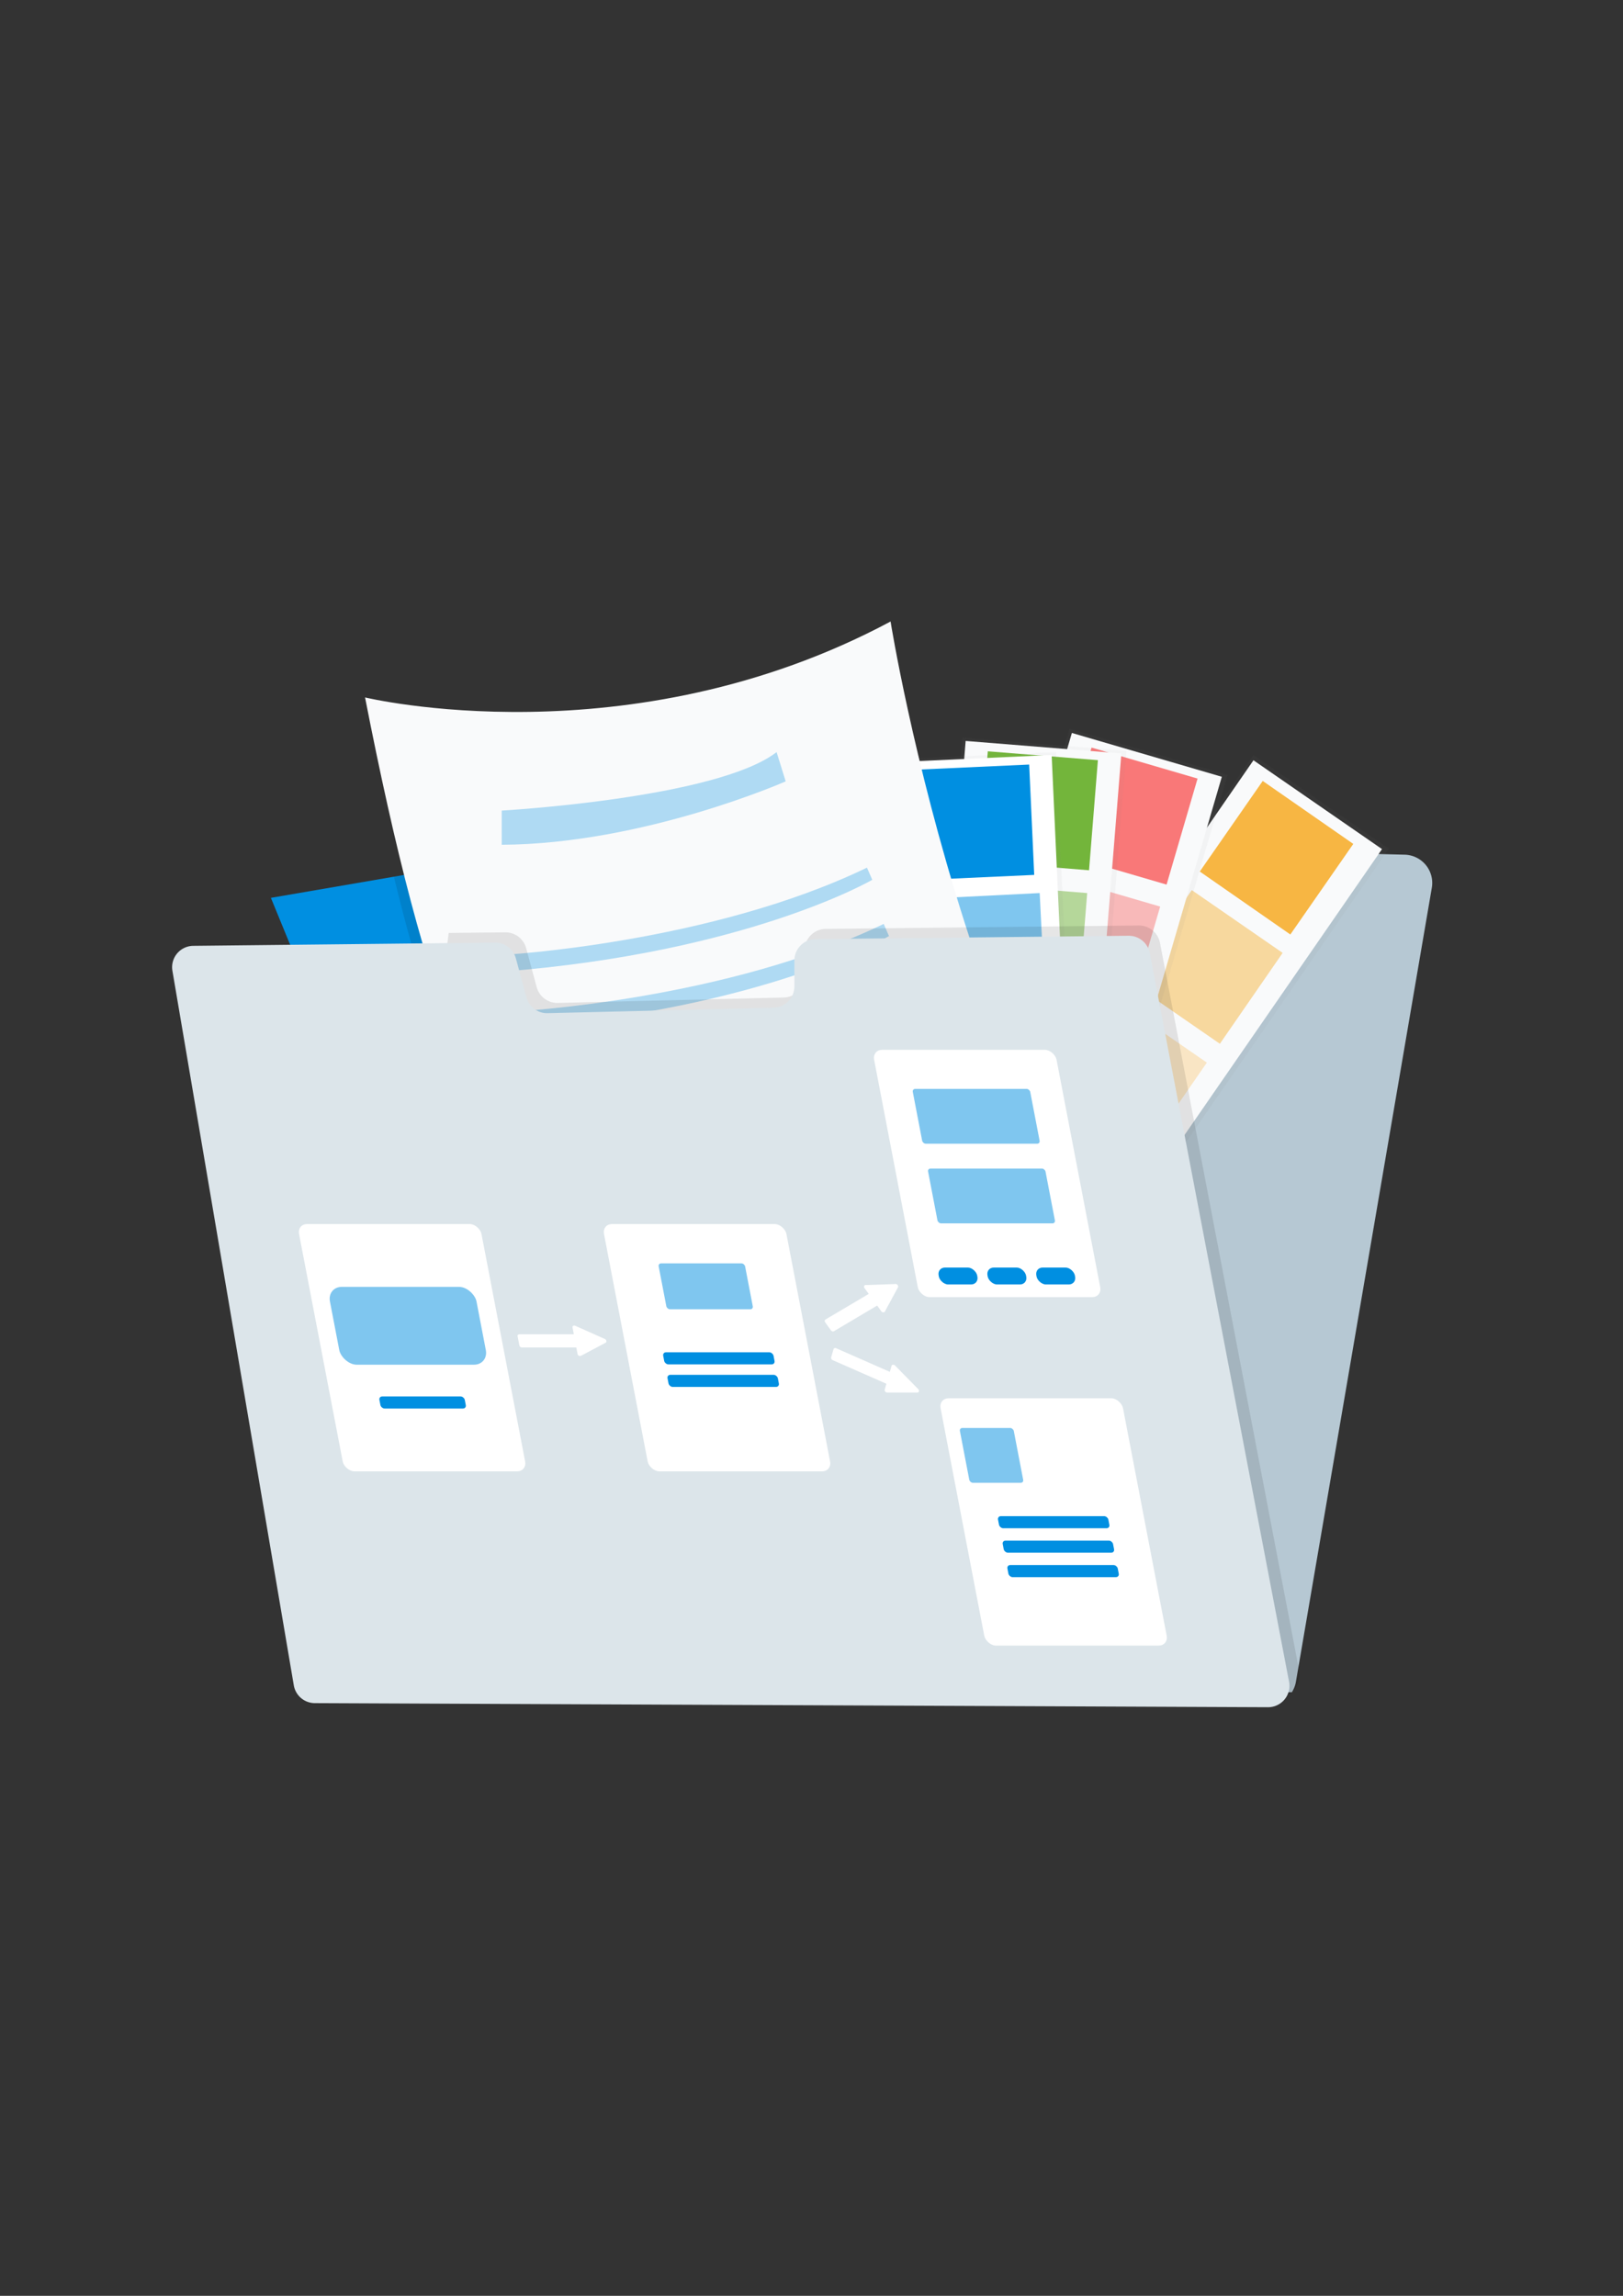 <?xml version="1.0" encoding="UTF-8" standalone="no"?>
<!-- Created with Inkscape (http://www.inkscape.org/) -->

<svg
   xmlns:dc="http://purl.org/dc/elements/1.1/"
   xmlns:cc="http://creativecommons.org/ns#"
   xmlns:rdf="http://www.w3.org/1999/02/22-rdf-syntax-ns#"
   xmlns:svg="http://www.w3.org/2000/svg"
   xmlns="http://www.w3.org/2000/svg"
   xmlns:xlink="http://www.w3.org/1999/xlink"
   xmlns:sodipodi="http://sodipodi.sourceforge.net/DTD/sodipodi-0.dtd"
   xmlns:inkscape="http://www.inkscape.org/namespaces/inkscape"
   width="210mm"
   height="297mm"
   viewBox="0 0 210 297"
   version="1.1"
   id="svg2460"
   inkscape:version="0.92.4 (5da689c313, 2019-01-14)"
   sodipodi:docname="folder flow.svg">
  <rect x="0" y="0" width="210" height="297" fill="#333333" stroke="none"/>
  <defs
     id="defs2454">
    <linearGradient
       xlink:href="#f98c7255-8898-49c2-b340-75dadcc4ae5e"
       gradientTransform="translate(123.74,-187.29)"
       y2="464.42"
       x2="450.43"
       y1="726.27"
       x1="450.43"
       id="7820c60a-6dd2-4e9e-820c-a335a5d419d8" />
    <linearGradient
       gradientUnits="userSpaceOnUse"
       y2="132.32"
       x2="819.93"
       y1="598.64"
       x1="819.93"
       id="f98c7255-8898-49c2-b340-75dadcc4ae5e">
      <stop
         id="stop1740"
         stop-opacity="0.25"
         stop-color="gray"
         offset="0" />
      <stop
         id="stop1742"
         stop-opacity="0.12"
         stop-color="gray"
         offset="0.54" />
      <stop
         id="stop1744"
         stop-opacity="0.1"
         stop-color="gray"
         offset="1" />
    </linearGradient>
    <linearGradient
       xlink:href="#f98c7255-8898-49c2-b340-75dadcc4ae5e"
       gradientTransform="rotate(90,617.54,562.87)"
       y2="457.32"
       x2="456.74"
       y1="719.17"
       x1="456.74"
       id="0ab0c4d5-5a87-488b-b190-408bea02e292" />
    <linearGradient
       xlink:href="#f98c7255-8898-49c2-b340-75dadcc4ae5e"
       gradientTransform="rotate(90,643.61,568.06)"
       y2="463.92"
       x2="476.5"
       y1="725.77"
       x1="476.5"
       id="4f6991c1-2d70-49f7-ad45-4cbe0a2e669a" />
    <linearGradient
       xlink:href="#f98c7255-8898-49c2-b340-75dadcc4ae5e"
       gradientTransform="rotate(90,629.01,560.64)"
       y2="395.19"
       x2="476.17"
       y1="658.02"
       x1="476.17"
       id="2353f27f-2b2f-460e-adf7-0d1e44be71db" />
    <linearGradient
       gradientUnits="userSpaceOnUse"
       x2="205.5"
       y1="458.72"
       x1="205.5"
       id="d0586609-2d1f-4894-831f-bc1bf1cfe805">
      <stop
         id="stop12277"
         stop-opacity="0.25"
         stop-color="gray"
         offset="0" />
      <stop
         id="stop12279"
         stop-opacity="0.12"
         stop-color="gray"
         offset="0.54" />
      <stop
         id="stop12281"
         stop-opacity="0.1"
         stop-color="gray"
         offset="1" />
    </linearGradient>
    <linearGradient
       xlink:href="#d0586609-2d1f-4894-831f-bc1bf1cfe805"
       y2="40.02"
       x2="347.94"
       y1="120.14"
       x1="347.94"
       id="dc1a1433-8955-4fce-8d84-3a5c46e8d5cb"
       gradientTransform="matrix(0.265,0,0,0.269,-676.577,-481.795)" />
    <linearGradient
       xlink:href="#d0586609-2d1f-4894-831f-bc1bf1cfe805"
       y2="189.02"
       x2="347.94"
       y1="269.14"
       x1="347.94"
       id="6583b9bd-7f21-4a55-b428-c52c7257def0"
       gradientTransform="matrix(0.265,0,0,0.269,-676.577,-481.795)" />
    <linearGradient
       xlink:href="#d0586609-2d1f-4894-831f-bc1bf1cfe805"
       y2="337.02"
       x2="347.94"
       y1="417.14"
       x1="347.94"
       id="d5bb9150-ad00-4040-8c31-39c92932ad3e"
       gradientTransform="matrix(0.265,0,0,0.269,-676.577,-481.795)" />
    <linearGradient
       xlink:href="#d0586609-2d1f-4894-831f-bc1bf1cfe805"
       y2="737.77"
       x2="660.91"
       y1="754.77"
       x1="660.91"
       id="43ab44a3-beba-4304-ae82-955b08a7fed3" />
    <linearGradient
       xlink:href="#d0586609-2d1f-4894-831f-bc1bf1cfe805"
       y2="417"
       x2="810"
       y1="732"
       x1="810"
       id="e180fe82-c096-4b7f-a7fc-e0d67eafb4b3" />
    <linearGradient
       gradientTransform="matrix(0.265,0,-0.051,0.265,-627.109,-21.554)"
       xlink:href="#d0586609-2d1f-4894-831f-bc1bf1cfe805-2"
       y2="417"
       x2="810"
       y1="732"
       x1="810"
       id="e180fe82-c096-4b7f-a7fc-e0d67eafb4b3-8" />
    <linearGradient
       gradientUnits="userSpaceOnUse"
       x2="205.5"
       y1="458.72"
       x1="205.5"
       id="d0586609-2d1f-4894-831f-bc1bf1cfe805-2">
      <stop
         id="stop12277-0"
         stop-opacity="0.25"
         stop-color="gray"
         offset="0" />
      <stop
         id="stop12279-1"
         stop-opacity="0.12"
         stop-color="gray"
         offset="0.54" />
      <stop
         id="stop12281-9"
         stop-opacity="0.1"
         stop-color="gray"
         offset="1" />
    </linearGradient>
    <linearGradient
       gradientTransform="matrix(0.265,0,0,0.269,-592.091,-2.383)"
       xlink:href="#d0586609-2d1f-4894-831f-bc1bf1cfe805-2"
       y2="737.77"
       x2="660.91"
       y1="754.77"
       x1="660.91"
       id="43ab44a3-beba-4304-ae82-955b08a7fed3-5" />
    <linearGradient
       gradientUnits="userSpaceOnUse"
       x2="205.5"
       y1="458.72"
       x1="205.5"
       id="linearGradient12536">
      <stop
         id="stop12530"
         stop-opacity="0.25"
         stop-color="gray"
         offset="0" />
      <stop
         id="stop12532"
         stop-opacity="0.12"
         stop-color="gray"
         offset="0.54" />
      <stop
         id="stop12534"
         stop-opacity="0.1"
         stop-color="gray"
         offset="1" />
    </linearGradient>
  </defs>
  <sodipodi:namedview
     id="base"
     pagecolor="#ffffff"
     bordercolor="#666666"
     borderopacity="1.0"
     inkscape:pageopacity="0.0"
     inkscape:pageshadow="2"
     inkscape:zoom="0.35000001"
     inkscape:cx="-485.56157"
     inkscape:cy="656.23383"
     inkscape:document-units="mm"
     inkscape:current-layer="layer1"
     showgrid="false"
     inkscape:window-width="1680"
     inkscape:window-height="987"
     inkscape:window-x="-8"
     inkscape:window-y="-8"
     inkscape:window-maximized="1" />
  <g
     inkscape:label="Ebene 1"
     inkscape:groupmode="layer"
     id="layer1">
    <path
       id="path1870"
       d="m 47.186,219.022 a 3.638,3.638 0 0 1 -0.812,-2.77 l 11.679,-95.56 0.968,-7.938 a 3.664,3.664 0 0 1 3.609,-3.217 l 34.208,-0.228 a 3.659,3.659 0 0 0 3.635,-3.76 l -0.013,-0.362 a 3.662,3.662 0 0 1 3.659,-3.786 h 35.946 a 3.659,3.659 0 0 1 3.659,3.651 3.905,3.905 0 0 1 -0.032,0.492 3.659,3.659 0 0 0 3.535,4.143 l 34.523,0.881 a 3.657,3.657 0 0 1 3.514,4.276 l -17.259,100.806 -0.325,1.905 a 3.58,3.58 0 0 1 -0.529,1.365 z"
       inkscape:connector-curvature="0"
       style="fill:#b6c8d3;stroke-width:0.265;fill-opacity:1" />
    <g
       id="g3396"
       transform="translate(12.406,2.381)">
      <g
         style="opacity:0.5"
         id="g1874"
         transform="matrix(0.265,0,0,0.265,-28.096,29.993)">
        <rect
           style="fill:url(#2353f27f-2b2f-460e-adf7-0d1e44be71db)"
           x="531.63"
           y="367.62"
           width="262.83"
           height="80.36"
           transform="rotate(-55.36,617.318,424.549)"
           id="rect1872" />
      </g>
      <rect
         style="fill:#f9fafb;stroke-width:0.265"
         x="177.783"
         y="-6.177"
         width="20.214"
         height="68.609"
         transform="rotate(34.64)"
         id="rect1876" />
      <rect
         style="fill:#f7b643;stroke-width:0.264"
         x="180.275"
         y="-5.174"
         width="14.271"
         height="14.271"
         transform="rotate(34.804)"
         id="rect1878" />
      <rect
         style="opacity:0.5;fill:#f7b643;stroke-width:0.265"
         x="180.763"
         y="12.178"
         width="14.29"
         height="14.29"
         transform="rotate(34.64)"
         id="rect1880" />
      <rect
         style="opacity:0.3;fill:#f7b643;stroke-width:0.265"
         x="180.761"
         y="29.432"
         width="14.29"
         height="14.29"
         transform="rotate(34.64)"
         id="rect1882" />
      <g
         style="opacity:0.5"
         id="g1886"
         transform="matrix(0.265,0,0,0.265,-28.096,29.993)">
        <rect
           style="fill:url(#4f6991c1-2d70-49f7-ad45-4cbe0a2e669a)"
           x="485.89"
           y="360.77"
           width="261.85"
           height="80.36"
           transform="rotate(-73.71,579.745,408.101)"
           id="rect1884" />
      </g>
      <rect
         style="fill:#f9fafb;stroke-width:0.265"
         x="147.142"
         y="53.305"
         width="20.214"
         height="68.35"
         transform="rotate(16.29)"
         id="rect1888" />
      <rect
         style="fill:#f97878;stroke-width:0.265"
         x="150.118"
         y="54.408"
         width="14.29"
         height="14.29"
         transform="rotate(16.29)"
         id="rect1890" />
      <rect
         style="opacity:0.5;fill:#f97878;stroke-width:0.265"
         x="150.118"
         y="71.66"
         width="14.29"
         height="14.29"
         transform="rotate(16.29)"
         id="rect1892" />
      <rect
         style="opacity:0.3;fill:#f97878;stroke-width:0.265"
         x="150.117"
         y="88.91"
         width="14.29"
         height="14.29"
         transform="rotate(16.29)"
         id="rect1894" />
      <g
         style="opacity:0.5"
         id="g1898"
         transform="matrix(0.265,0,0,0.265,-28.096,29.993)">
        <rect
           style="fill:url(#0ab0c4d5-5a87-488b-b190-408bea02e292)"
           x="461.24"
           y="361.9"
           width="261.85"
           height="80.36"
           transform="rotate(-85.4,558.942,405.02)"
           id="rect1896" />
      </g>
      <rect
         style="fill:#f9fafb;stroke-width:0.265"
         x="119.673"
         y="84.146"
         width="20.214"
         height="68.35"
         transform="rotate(4.6)"
         id="rect1900" />
      <rect
         style="fill:#73b53b;stroke-width:0.265"
         x="122.639"
         y="85.251"
         width="14.29"
         height="14.29"
         transform="rotate(4.6)"
         id="rect1902" />
      <rect
         style="opacity:0.5;fill:#73b53b;stroke-width:0.265"
         x="122.637"
         y="102.5"
         width="14.29"
         height="14.29"
         transform="rotate(4.6)"
         id="rect1904" />
      <rect
         style="opacity:0.3;fill:#73b53b;stroke-width:0.265"
         x="122.638"
         y="119.754"
         width="14.29"
         height="14.29"
         transform="rotate(4.6)"
         id="rect1906" />
      <g
         style="opacity:0.5"
         id="g1910"
         transform="matrix(0.265,0,0,0.265,-28.096,29.993)">
        <rect
           style="fill:url(#7820c60a-6dd2-4e9e-820c-a335a5d419d8)"
           x="533.99"
           y="277.13"
           width="80.36"
           height="261.85"
           transform="rotate(-2.61,-111.13,1128.408)"
           id="rect1908" />
      </g>
      <rect
         style="fill:#ffffff;stroke-width:0.265"
         x="98.986"
         y="100.824"
         width="20.214"
         height="68.35"
         transform="rotate(-2.61)"
         id="rect1912" />
      <rect
         style="fill:#008fe1;stroke-width:0.265"
         x="101.949"
         y="101.925"
         width="14.29"
         height="14.29"
         transform="rotate(-2.61)"
         id="rect1914" />
      <rect
         style="opacity:0.5;fill:#008fe1;stroke-width:0.265"
         x="102.009"
         y="119.107"
         width="14.308"
         height="14.308"
         transform="rotate(-2.862)"
         id="rect1916" />
      <rect
         style="opacity:0.3;fill:#008fe1;stroke-width:0.265"
         x="101.948"
         y="136.429"
         width="14.29"
         height="14.29"
         transform="rotate(-2.61)"
         id="rect1918" />
      <path
         style="opacity:0.1;stroke-width:0.265"
         inkscape:connector-curvature="0"
         d="m 112.049,186.285 -17.96,6.948 a 134.99,134.99 0 0 1 -30.517,2.805 C 57.354,185.735 47.067,169.709 37.907,155.625 L 25.146,124.492 77.664,109.255 Z"
         id="path1922" />
      <path
         style="fill:#008fe1;stroke-width:0.265"
         inkscape:connector-curvature="0"
         d="m 125.41,181.962 c 0,0 -27.9,16.505 -69.556,12.771 l -33.208,-80.963 15.915,-2.736 55.017,-9.448 31.221,78.801 z"
         id="path1924" />
      <path
         style="opacity:0.1;stroke-width:0.265"
         inkscape:connector-curvature="0"
         d="m 124.788,180.398 c -6.57,0.323 -14.171,0.291 -21.818,-0.622 -8.276,-0.974 -16.6,-2.979 -23.736,-6.657 C 73.269,170.048 68.168,166.706 63.72,162.698 52.15,152.292 44.99,137.406 38.561,111.046 l 55.017,-9.448 z"
         id="path1926" />
      <path
         style="fill:#f9fafb;stroke-width:0.265"
         inkscape:connector-curvature="0"
         d="m 145.257,175.871 c 0,0 -20.566,4.027 -41.5,1.548 -8.276,-0.974 -16.6,-2.979 -23.736,-6.657 -5.966,-3.072 -11.065,-6.413 -15.515,-10.422 -14.319,-12.883 -21.881,-32.626 -29.678,-72.496 0,0 34.189,8.252 67.998,-9.824 -0.011,0.013 11.385,71.128 42.431,97.851 z"
         id="path1928" />
      <path
         style="opacity:0.3;fill:#008fe1;stroke-width:0.265"
         inkscape:connector-curvature="0"
         d="m 52.512,102.481 c 0,0 27.802,-1.572 35.565,-7.564 l 1.177,3.784 c 0,0 -18.37,8.104 -36.743,8.202 z"
         id="path1932" />
      <path
         style="opacity:0.3;fill:#008fe1;stroke-width:0.265"
         inkscape:connector-curvature="0"
         d="m 52.512,121.161 c 0,0 26.919,-1.474 47.257,-11.298 l 0.688,1.572 c 0,0 -16.14,9.422 -47.945,11.888 z"
         id="path1934" />
      <path
         style="opacity:0.3;fill:#008fe1;stroke-width:0.265"
         inkscape:connector-curvature="0"
         d="m 54.679,128.44 c 0,0 26.919,-1.474 47.255,-11.298 l 0.688,1.572 c 0,0 -16.14,9.419 -47.942,11.888 z"
         id="path1936" />
      <path
         style="opacity:0.3;fill:#008fe1;stroke-width:0.265"
         inkscape:connector-curvature="0"
         d="m 56.843,135.729 c 0,0 26.919,-1.474 47.257,-11.298 l 0.685,1.572 c 0,0 -16.14,9.422 -47.942,11.888 z"
         id="path1938" />
      <path
         style="opacity:0.3;fill:#008fe1;stroke-width:0.265"
         inkscape:connector-curvature="0"
         d="m 59.01,143.018 c 0,0 26.919,-1.474 47.255,-11.298 l 0.688,1.572 c 0,0 -16.14,9.422 -47.942,11.888 z"
         id="path1940" />
      <path
         style="opacity:0.3;fill:#008fe1;stroke-width:0.265"
         inkscape:connector-curvature="0"
         d="m 61.175,150.31 c 0,0 26.919,-1.474 47.257,-11.298 l 0.685,1.572 c 0,0 -16.14,9.419 -47.942,11.888 z"
         id="path1942" />
    </g>
    <path
       id="path2066"
       d="m 167.146,218.906 a 2.728,2.728 0 0 1 -1.752,0.619 l -118.208,-0.503 a 3.638,3.638 0 0 1 -0.812,-2.77 l 11.679,-95.56 7.324,-0.079 a 2.768,2.768 0 0 1 2.699,2.043 l 1.368,5.048 a 2.768,2.768 0 0 0 2.736,2.043 l 29.229,-0.701 a 2.768,2.768 0 0 0 2.701,-2.768 v -3.344 a 2.768,2.768 0 0 1 2.736,-2.768 l 40.502,-0.437 a 2.768,2.768 0 0 1 2.744,2.246 l 17.912,93.662 0.116,0.603 a 2.752,2.752 0 0 1 -0.974,2.664 z"
       inkscape:connector-curvature="0"
       style="opacity:0.1;stroke-width:0.265" />
    <path
       id="path2068"
       d="m 146.024,121.055 -40.502,0.437 a 2.768,2.768 0 0 0 -2.738,2.765 v 3.347 a 2.768,2.768 0 0 1 -2.699,2.765 l -29.226,0.701 a 2.765,2.765 0 0 1 -2.738,-2.043 l -1.373,-5.046 a 2.765,2.765 0 0 0 -2.701,-2.043 l -39.039,0.421 a 2.765,2.765 0 0 0 -2.699,3.228 l 15.706,92.435 a 2.768,2.768 0 0 0 2.717,2.305 l 123.333,0.529 a 2.768,2.768 0 0 0 2.728,-3.286 l -18.023,-94.268 a 2.765,2.765 0 0 0 -2.744,-2.246 z"
       inkscape:connector-curvature="0"
       style="fill:#dce5ea;stroke-width:0.265;fill-opacity:1" />
    <g
       transform="matrix(1,0,0.192,1,378.475,49.58)"
       id="g12727">
      <rect
         style="fill:#ffffff;stroke:#ffffff;stroke-width:0.265;stroke-miterlimit:10"
         x="-360.779"
         y="108.903"
         width="23.339"
         height="31.729"
         rx="1.138"
         stroke-miterlimit="10"
         id="rect846" />
      <rect
         style="opacity:0.5;fill:#008fe1;stroke-width:0.265"
         x="-358.591"
         y="116.898"
         width="18.963"
         height="10.067"
         rx="1.889"
         id="rect848" />
      <rect
         style="fill:#008fe1;stroke-width:0.265"
         x="-354.633"
         y="131.072"
         width="11.046"
         height="1.564"
         rx="0.447"
         id="rect850" />
      <rect
         style="fill:#ffffff;stroke:#ffffff;stroke-width:0.265;stroke-miterlimit:10"
         x="-321.322"
         y="108.903"
         width="23.339"
         height="31.729"
         rx="1.138"
         stroke-miterlimit="10"
         id="rect852" />
      <rect
         style="opacity:0.5;fill:#008fe1;stroke-width:0.265"
         x="-315.184"
         y="113.858"
         width="11.184"
         height="5.937"
         rx="0.386"
         id="rect854" />
      <rect
         style="fill:#008fe1;stroke-width:0.265"
         x="-316.819"
         y="125.36"
         width="14.277"
         height="1.564"
         rx="0.447"
         id="rect856" />
      <rect
         style="fill:#008fe1;stroke-width:0.265"
         x="-316.819"
         y="128.276"
         width="14.277"
         height="1.564"
         rx="0.447"
         id="rect858" />
      <rect
         style="fill:#ffffff;stroke:#ffffff;stroke-width:0.265;stroke-miterlimit:10"
         x="-282.042"
         y="86.363"
         width="23.339"
         height="31.729"
         rx="1.138"
         stroke-miterlimit="10"
         id="rect860" />
      <rect
         style="opacity:0.5;fill:#008fe1;stroke-width:0.265"
         x="-277.97"
         y="91.287"
         width="15.195"
         height="7.091"
         rx="0.386"
         id="rect862" />
      <rect
         style="opacity:0.5;fill:#008fe1;stroke-width:0.265"
         x="-277.97"
         y="101.592"
         width="15.195"
         height="7.091"
         rx="0.386"
         id="rect864" />
      <rect
         style="fill:#008fe1;stroke-width:0.265"
         x="-279.185"
         y="114.398"
         width="4.985"
         height="2.188"
         rx="1.013"
         id="rect866" />
      <rect
         style="fill:#008fe1;stroke-width:0.265"
         x="-272.864"
         y="114.398"
         width="4.985"
         height="2.188"
         rx="1.013"
         id="rect868" />
      <rect
         style="fill:#008fe1;stroke-width:0.265"
         x="-266.543"
         y="114.398"
         width="4.985"
         height="2.188"
         rx="1.013"
         id="rect870" />
      <rect
         style="fill:#ffffff;stroke:#ffffff;stroke-width:0.265;stroke-miterlimit:10"
         x="-282.098"
         y="131.443"
         width="23.339"
         height="31.729"
         rx="1.138"
         stroke-miterlimit="10"
         id="rect872" />
      <rect
         style="opacity:0.5;fill:#008fe1;stroke-width:0.265"
         x="-280.296"
         y="135.152"
         width="6.974"
         height="7.091"
         rx="0.386"
         id="rect874" />
      <rect
         style="fill:#008fe1;stroke-width:0.265"
         x="-277.565"
         y="146.561"
         width="14.277"
         height="1.564"
         rx="0.447"
         id="rect876" />
      <rect
         style="fill:#008fe1;stroke-width:0.265"
         x="-277.565"
         y="149.723"
         width="14.277"
         height="1.564"
         rx="0.447"
         id="rect878" />
      <rect
         style="fill:#008fe1;stroke-width:0.265"
         x="-277.565"
         y="152.884"
         width="14.277"
         height="1.564"
         rx="0.447"
         id="rect880" />
      <path
         style="fill:#ffffff;stroke:#ffffff;stroke-width:0.265;stroke-miterlimit:10"
         inkscape:connector-curvature="0"
         d="m -324.013,124.01 -0.357,0.172 -2.895,1.392 -0.265,0.124 a 0.143,0.143 0 0 1 -0.193,-0.077 0.156,0.156 0 0 1 0,-0.053 v -0.823 a 0.14,0.14 0 0 0 -0.14,-0.14 h -7.035 a 0.143,0.143 0 0 1 -0.143,-0.14 v -1.162 a 0.143,0.143 0 0 1 0.143,-0.14 h 7.043 a 0.143,0.143 0 0 0 0.14,-0.143 v -0.841 a 0.172,0.172 0 0 1 0,-0.053 0.143,0.143 0 0 1 0.193,-0.074 l 0.265,0.124 2.887,1.405 0.357,0.175 a 0.14,0.14 0 0 1 0,0.254 z"
         stroke-miterlimit="10"
         id="path882" />
      <path
         style="fill:#ffffff;stroke:#ffffff;stroke-width:0.265;stroke-miterlimit:10"
         inkscape:connector-curvature="0"
         d="m -284.847,116.875 -0.233,0.32 -1.894,2.582 -0.167,0.23 a 0.146,0.146 0 0 1 -0.206,0.024 0.127,0.127 0 0 1 -0.032,-0.042 l -0.386,-0.725 a 0.146,0.146 0 0 0 -0.193,-0.061 l -6.218,3.31 a 0.14,0.14 0 0 1 -0.191,-0.058 l -0.545,-1.029 a 0.14,0.14 0 0 1 0.058,-0.191 l 6.218,-3.305 a 0.14,0.14 0 0 0 0.058,-0.191 l -0.394,-0.743 a 0.093,0.093 0 0 1 -0.016,-0.05 0.138,0.138 0 0 1 0.135,-0.156 h 0.283 l 3.207,-0.116 0.397,-0.013 a 0.14,0.14 0 0 1 0.119,0.214 z"
         stroke-miterlimit="10"
         id="path884" />
      <path
         style="fill:#ffffff;stroke:#ffffff;stroke-width:0.265;stroke-miterlimit:10"
         inkscape:connector-curvature="0"
         d="m -284.868,130.437 h -0.394 -3.204 -0.283 a 0.14,0.14 0 0 1 -0.14,-0.151 0.119,0.119 0 0 1 0.013,-0.05 l 0.355,-0.743 a 0.14,0.14 0 0 0 -0.066,-0.188 l -6.35,-3.048 a 0.143,0.143 0 0 1 -0.066,-0.191 l 0.503,-1.045 a 0.138,0.138 0 0 1 0.188,-0.066 l 6.35,3.051 a 0.146,0.146 0 0 0 0.191,-0.066 l 0.365,-0.759 a 0.138,0.138 0 0 1 0.235,-0.026 l 0.177,0.22 1.992,2.519 0.246,0.312 a 0.14,0.14 0 0 1 -0.111,0.233 z"
         stroke-miterlimit="10"
         id="path886" />
    </g>
    <circle
       id="circle916"
       r="0.836"
       cy="326.682"
       cx="-148.325"
       style="opacity:0.1;stroke-width:0.265" />
  </g>
</svg>
